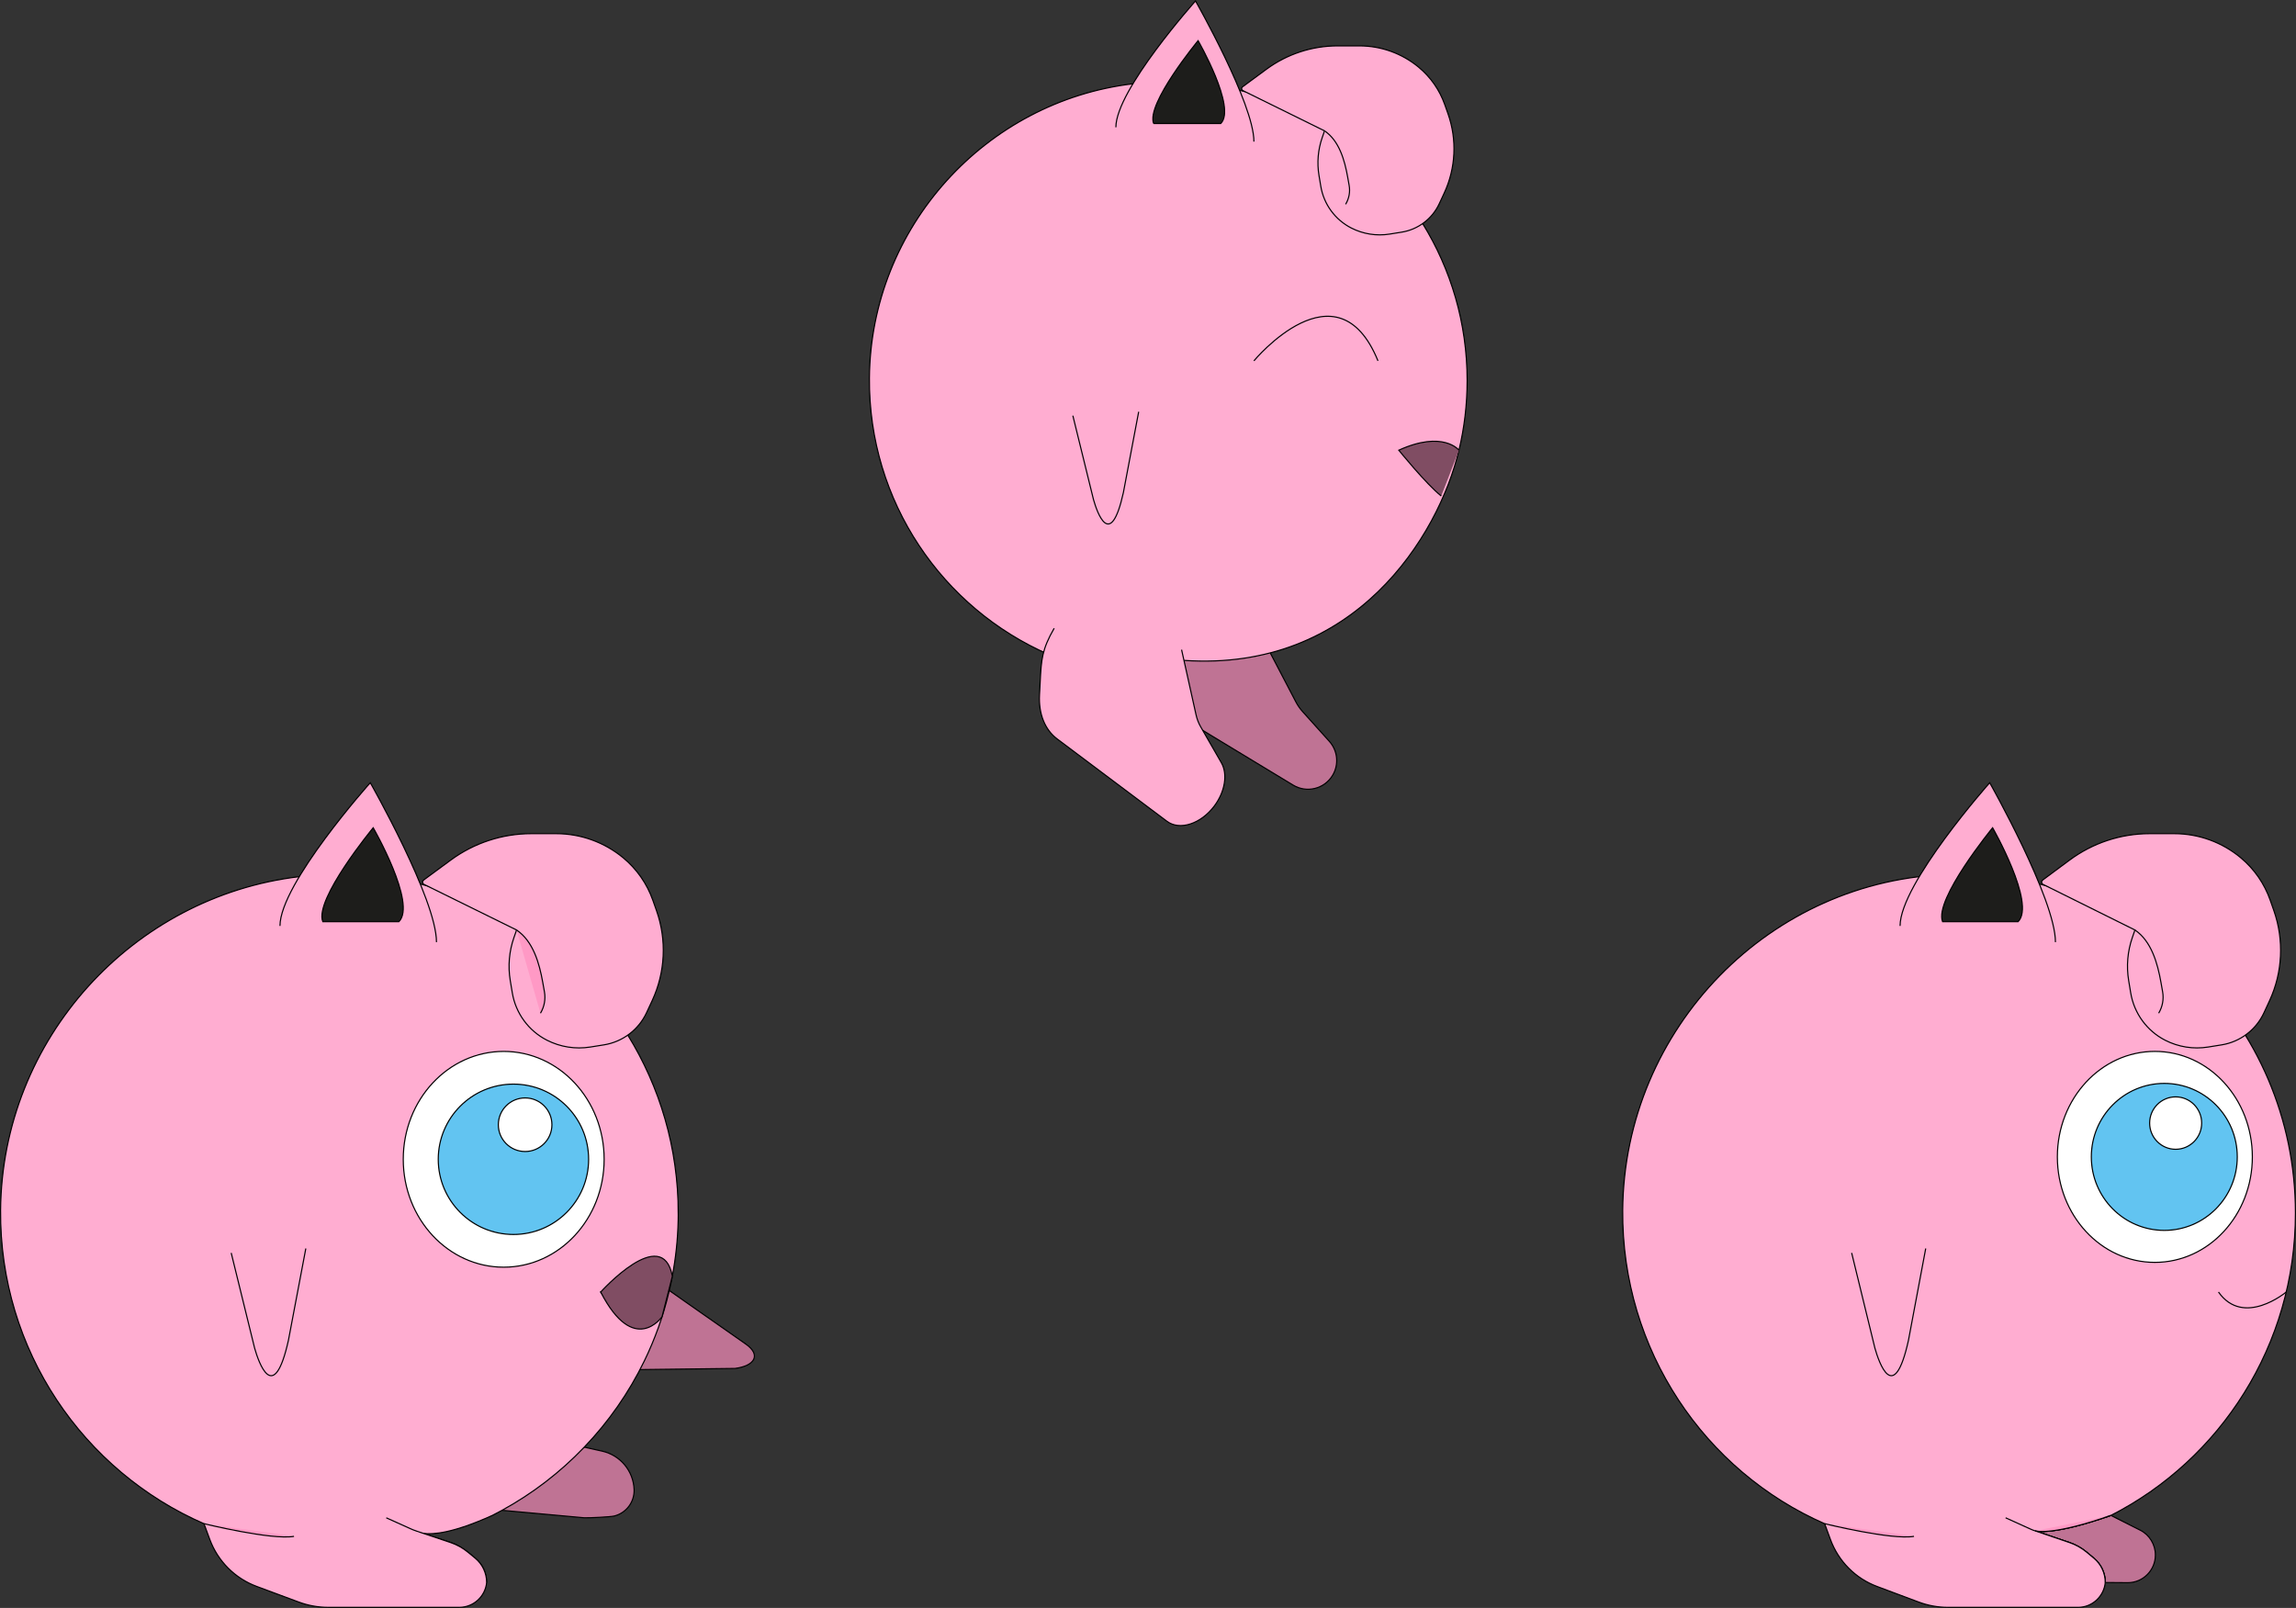<?xml version="1.0" encoding="UTF-8"?>
<svg id="Calque_2" xmlns="http://www.w3.org/2000/svg" viewBox="0 0 2032.41 1423.42">
  <rect x="0" y="0" width="2032.41" height="1423.42" fill="#333333" stroke="none"/>
  <defs>
    <style>
      .cls-1 {
        fill: #ff99c5;
      }

      .cls-1, .cls-2, .cls-3, .cls-4, .cls-5, .cls-6, .cls-7 {
        stroke: #000;
        stroke-miterlimit: 10;
      }

      .cls-2 {
        fill: #62c4f1;
      }

      .cls-3 {
        fill: #fff;
      }

      .cls-4 {
        fill: #bf7394;
      }

      .cls-5 {
        fill: #1d1d1b;
      }

      .cls-6 {
        fill: #804d63;
      }

      .cls-7 {
        fill: #ffadd1;
      }
    </style>
  </defs>
  <g id="personnages">
    <g id="rondoudou">
      <g id="Rondoudou_saute">
        <g>
          <g>
            <path class="cls-4" d="M1035.17,506.05l-15.63,39.6c-5.66,14.34-6.91,30.03-3.61,45.09l2.1,9.59c2.91,13.24,11.11,24.71,22.71,31.74l18.96,11.48,68.43,41.45,16.55,10.02c12,7.27,27.62,3.43,34.89-8.57h0c5.8-9.57,4.65-21.82-2.83-30.14l-23.62-26.28c-2.37-2.63-4.39-5.55-6.03-8.69l-30.87-59.05"/>
            <path class="cls-7" d="M928.44,579.43c-94.13-41.04-159.72-135.31-158.84-244.78,1.12-133.58,103.01-244.95,233.27-260.46,8.19-1.02,16.52-1.59,24.92-1.79,2.2-.07,4.4-.07,6.57-.07,15.27,0,30.27,1.32,44.83,3.83,6.13,1.05,12.16,2.3,18.12,3.79,1.59.37,3.18.78,4.77,1.19,66.16,17.54,122.14,60.04,157.25,116.79,24.96,40.4,39.38,87.97,39.38,138.97,0,21.23-2.51,41.89-7.25,61.66-18.22,76.32-92.43,196.4-243.44,186.06"/>
            <path class="cls-7" d="M949.69,367.99l18.28,74.33c3.2,11.34,14.94,45.41,26.42-6.18l13.56-71.61"/>
            <path class="cls-6" d="M1291.47,398.54s-13.93-17.83-53.27,0c0,0,24.45,30.26,37.58,40.53"/>
            <path class="cls-7" d="M987.77,112.66c0-33.05,70.5-111.81,70.5-111.81,0,0,51.69,90.79,51.69,124.49"/>
            <path class="cls-5" d="M1021.2,109.35c-6.87-17.37,39.36-73.36,39.36-73.36,0,0,34.19,59.44,20.03,73.36h-59.39Z"/>
            <path class="cls-7" d="M1099.9,76.87l21.15-15.57c18.25-13.43,40.31-20.68,62.97-20.68h19.41c19.12,0,37.64,6.67,52.36,18.87h0c10.56,8.75,18.54,20.19,23.11,33.12l2.86,8.09c8.11,22.95,6.9,48.16-3.36,70.23l-4.37,9.4c-6.24,13.42-18.74,22.87-33.36,25.2l-10.62,1.7c-11.55,1.84-23.4-.03-33.82-5.34h0c-14.38-7.33-24.43-21.06-27.07-36.98l-1.6-9.61c-1.87-11.25-.88-22.78,2.87-33.54l2.06-5.91-72.29-35.64c-1.32-.65-1.48-2.46-.3-3.34Z"/>
            <path class="cls-7" d="M1172.48,115.84h0c13,8.75,17.82,26.1,20.45,40.84l1.32,7.41c1.03,5.77-.07,11.71-3.1,16.73h0"/>
            <path class="cls-1" d="M928.45,579.42s52.79,12.93,70.27,9.89"/>
            <path class="cls-7" d="M933.14,556.19c-10.83,18.76-11.37,27.88-12.35,46.9l-.63,12.11c-.87,16.73,4.78,30.8,15.63,38.94l17.73,13.3,64,48.01,15.48,11.61c11.22,8.42,29.98,2.36,41.9-13.52h0c9.51-12.67,12.03-28.25,6.22-38.35l-18.35-31.89c-1.84-3.2-3.21-6.78-4.07-10.67l-12.77-57.48"/>
            <path class="cls-7" d="M1109.96,319.44s73.59-88.76,109.82,0"/>
          </g>
          <g>
            <path class="cls-4" d="M1907.94,1376.55c0,13.51-10.9,24.53-24.39,24.53l-19.97-.15c0-8.33-3.7-16.24-10.1-21.54l-6.59-5.49c-4.42-3.65-9.45-6.45-14.86-8.29l-30.34-10.33c1.6.42,17,3.72,66.88-13.74l25.95,13.09c8.16,4.11,13.41,12.67,13.41,21.92Z"/>
            <path class="cls-7" d="M2031.91,1073.9c0,116.89-66.43,218.2-163.34,267.64-49.89,17.47-65.28,14.17-66.88,13.74l30.34,10.33c5.41,1.84,10.44,4.65,14.86,8.29l6.59,5.49c6.4,5.3,10.1,13.21,10.1,21.54-1.22,12.36-11.55,22-24.12,22h-114.98c-9.11,0-18.14-1.65-26.6-4.91l-36.32-13.59c-19.13-7.14-34.19-22.34-41.27-41.61l-5.11-13.94c-105.95-46.53-179.77-153.4-178.78-277.51,1.33-160.96,130.83-293.52,290.59-297.32,167.72-3.95,304.92,131.79,304.92,299.85Z"/>
            <path class="cls-7" d="M1639.08,1109.15l20.57,84.27c3.6,12.85,16.82,51.48,29.73-7.01l15.26-81.18"/>
            <path class="cls-7" d="M1963.79,1143.78c22.22,31.53,59.96,0,59.96,0"/>
            <path class="cls-7" d="M1775.35,1343.65l21.42,9.71c1.56.73,3.16,1.34,4.76,1.88,0,0,.04,0,.15.04l30.34,10.33c5.41,1.84,10.44,4.65,14.86,8.29l6.59,5.49c6.4,5.3,10.1,13.21,10.1,21.54"/>
            <ellipse class="cls-3" cx="1907.47" cy="1024.15" rx="86.3" ry="93.39"/>
            <ellipse class="cls-2" cx="1915.83" cy="1024.15" rx="64.59" ry="65.06"/>
            <ellipse class="cls-3" cx="1925.88" cy="994.22" rx="23.03" ry="23.2"/>
            <path class="cls-7" d="M1681.94,819.69c0-37.46,79.35-126.76,79.35-126.76,0,0,58.18,102.93,58.18,141.14"/>
            <path class="cls-5" d="M1719.56,815.93c-7.73-19.7,44.3-83.16,44.3-83.16,0,0,38.48,67.39,22.54,83.16h-66.84Z"/>
            <path class="cls-7" d="M1808.14,779.1l23.81-17.65c20.54-15.23,45.37-23.44,70.87-23.44h21.84c21.52,0,42.36,7.57,58.93,21.4h0c11.88,9.92,20.87,22.89,26.01,37.54l3.22,9.18c9.12,26.02,7.77,54.6-3.78,79.63l-4.92,10.65c-7.02,15.22-21.1,25.93-37.55,28.57l-11.96,1.92c-13,2.09-26.33-.03-38.06-6.05h0c-16.19-8.31-27.49-23.87-30.47-41.93l-1.8-10.9c-2.1-12.75-.99-25.83,3.24-38.03l2.32-6.7-81.36-40.4c-1.48-.74-1.66-2.79-.33-3.78Z"/>
            <path class="cls-7" d="M1889.83,823.28h0c14.63,9.92,20.06,29.59,23.02,46.3l1.49,8.4c1.16,6.54-.08,13.28-3.49,18.96h0"/>
            <path class="cls-1" d="M1615.17,1348.85s59.42,14.66,79.09,11.21"/>
            <path class="cls-1" d="M1868.57,1341.54c-49.89,17.47-65.28,14.17-66.88,13.74-.11-.04-.15-.04-.15-.04"/>
          </g>
          <g>
            <path class="cls-4" d="M503.03,1277.99l29.96,6.65c16.09,3.57,27.74,17.57,28.32,34.05h0c.39,10.95-6.92,20.68-17.54,23.36h0c-3.3.84-21.92,1.73-26.58,1.58l-121.68-11.06,107.51-54.6Z"/>
            <path class="cls-4" d="M660.24,1189.92l-82.34-57.66-72.82-51.06-13.74-9.6-36.47-25.57,11.52,47.49,5.68,23.42,23.34,96.36,56.82-.69,98.47-1.19c17.43-2.27,23.19-11.9,9.56-21.5ZM576.78,1138.48l-2.8,13.21s-38.04,31.52-60.42,0l63.42-14.13-.19.92Z"/>
            <path class="cls-1" d="M594.96,1130.59c-.81,4.45-1.77,8.83-2.8,13.21l2.8-13.21Z"/>
            <path class="cls-7" d="M600.38,1073.89c0,17.2-1.46,34.09-4.3,50.48-.23,1.77-.58,3.53-.92,5.3l-63.42,14.13c22.38,31.52,60.42,0,60.42,0-5.07,21.27-12.44,41.69-21.77,60.92-13.7,28.25-31.75,54.01-53.25,76.43-21.15,22.15-45.68,41.04-72.79,55.89-2.8,1.54-5.64,3.03-8.52,4.49-34.78,15.74-52.59,17.08-60.96,15.93l24.18,8.14c5.41,1.84,10.48,4.65,14.93,8.29l6.68,5.49c6.41,5.3,10.13,13.21,10.13,21.54-1.23,12.36-11.63,22-24.3,22h-115.82c-9.18,0-18.27-1.65-26.8-4.91l-36.58-13.59c-19.27-7.14-34.43-22.34-41.58-41.61l-5.14-13.94C73.87,1302.34-.49,1195.47.51,1071.36c1.27-151.41,116.78-277.71,264.42-295.29,9.29-1.15,18.73-1.8,28.29-2.03,2.5-.08,4.95-.08,7.41-.08,17.35,0,34.36,1.5,50.87,4.34,6.95,1.19,13.82,2.61,20.58,4.3,1.84.42,3.69.88,5.53,1.42,74.94,19.85,138.35,68.03,178.12,132.33,28.29,45.8,44.65,99.73,44.65,157.55Z"/>
            <path class="cls-7" d="M204.66,1109.16l20.72,84.27c3.62,12.85,16.94,51.48,29.95-7.01l15.38-81.18"/>
            <path class="cls-7" d="M341.93,1343.66l21.57,9.71c1.57.73,3.19,1.34,4.8,1.88l.04.04,6.53,2.19,24.18,8.14c5.41,1.84,10.48,4.65,14.93,8.29l6.68,5.49c6.41,5.3,10.13,13.21,10.13,21.54"/>
            <ellipse class="cls-3" cx="445.87" cy="1026.28" rx="88.91" ry="95.51"/>
            <circle class="cls-2" cx="454.49" cy="1026.28" r="66.55"/>
            <circle class="cls-3" cx="464.84" cy="995.67" r="23.72"/>
            <path class="cls-7" d="M247.84,819.69c0-37.47,79.93-126.77,79.93-126.77,0,0,58.6,102.93,58.6,141.14"/>
            <path class="cls-5" d="M285.74,815.93c-7.79-19.7,44.62-83.16,44.62-83.16,0,0,38.76,67.39,22.71,83.16h-67.33Z"/>
            <path class="cls-7" d="M374.96,779.1l23.98-17.65c20.69-15.23,45.7-23.44,71.39-23.44h22c21.67,0,42.67,7.57,59.36,21.4h0c11.97,9.92,21.02,22.89,26.2,37.54l3.24,9.18c9.19,26.02,7.82,54.6-3.81,79.63l-4.95,10.65c-7.07,15.22-21.25,25.93-37.82,28.57l-12.04,1.92c-13.1,2.09-26.52-.03-38.34-6.05h0c-16.3-8.31-27.69-23.87-30.69-41.93l-1.81-10.9c-2.12-12.75-1-25.83,3.26-38.03l2.34-6.7-81.96-40.4c-1.49-.74-1.68-2.79-.33-3.78Z"/>
            <path class="cls-1" d="M457.25,823.29h0c14.74,9.92,20.21,29.59,23.18,46.3l1.5,8.4c1.16,6.54-.08,13.28-3.51,18.96h0"/>
            <path class="cls-1" d="M180.59,1348.86s59.85,14.66,79.66,11.21"/>
            <path class="cls-6" d="M595.15,1129.67c.04.23-.19.92-.19.92l-8.93,35.1s-24.73,35.51-54.3-21.9c0,0,54.56-60.7,63.42-14.13Z"/>
          </g>
        </g>
      </g>
    </g>
  </g>
</svg>